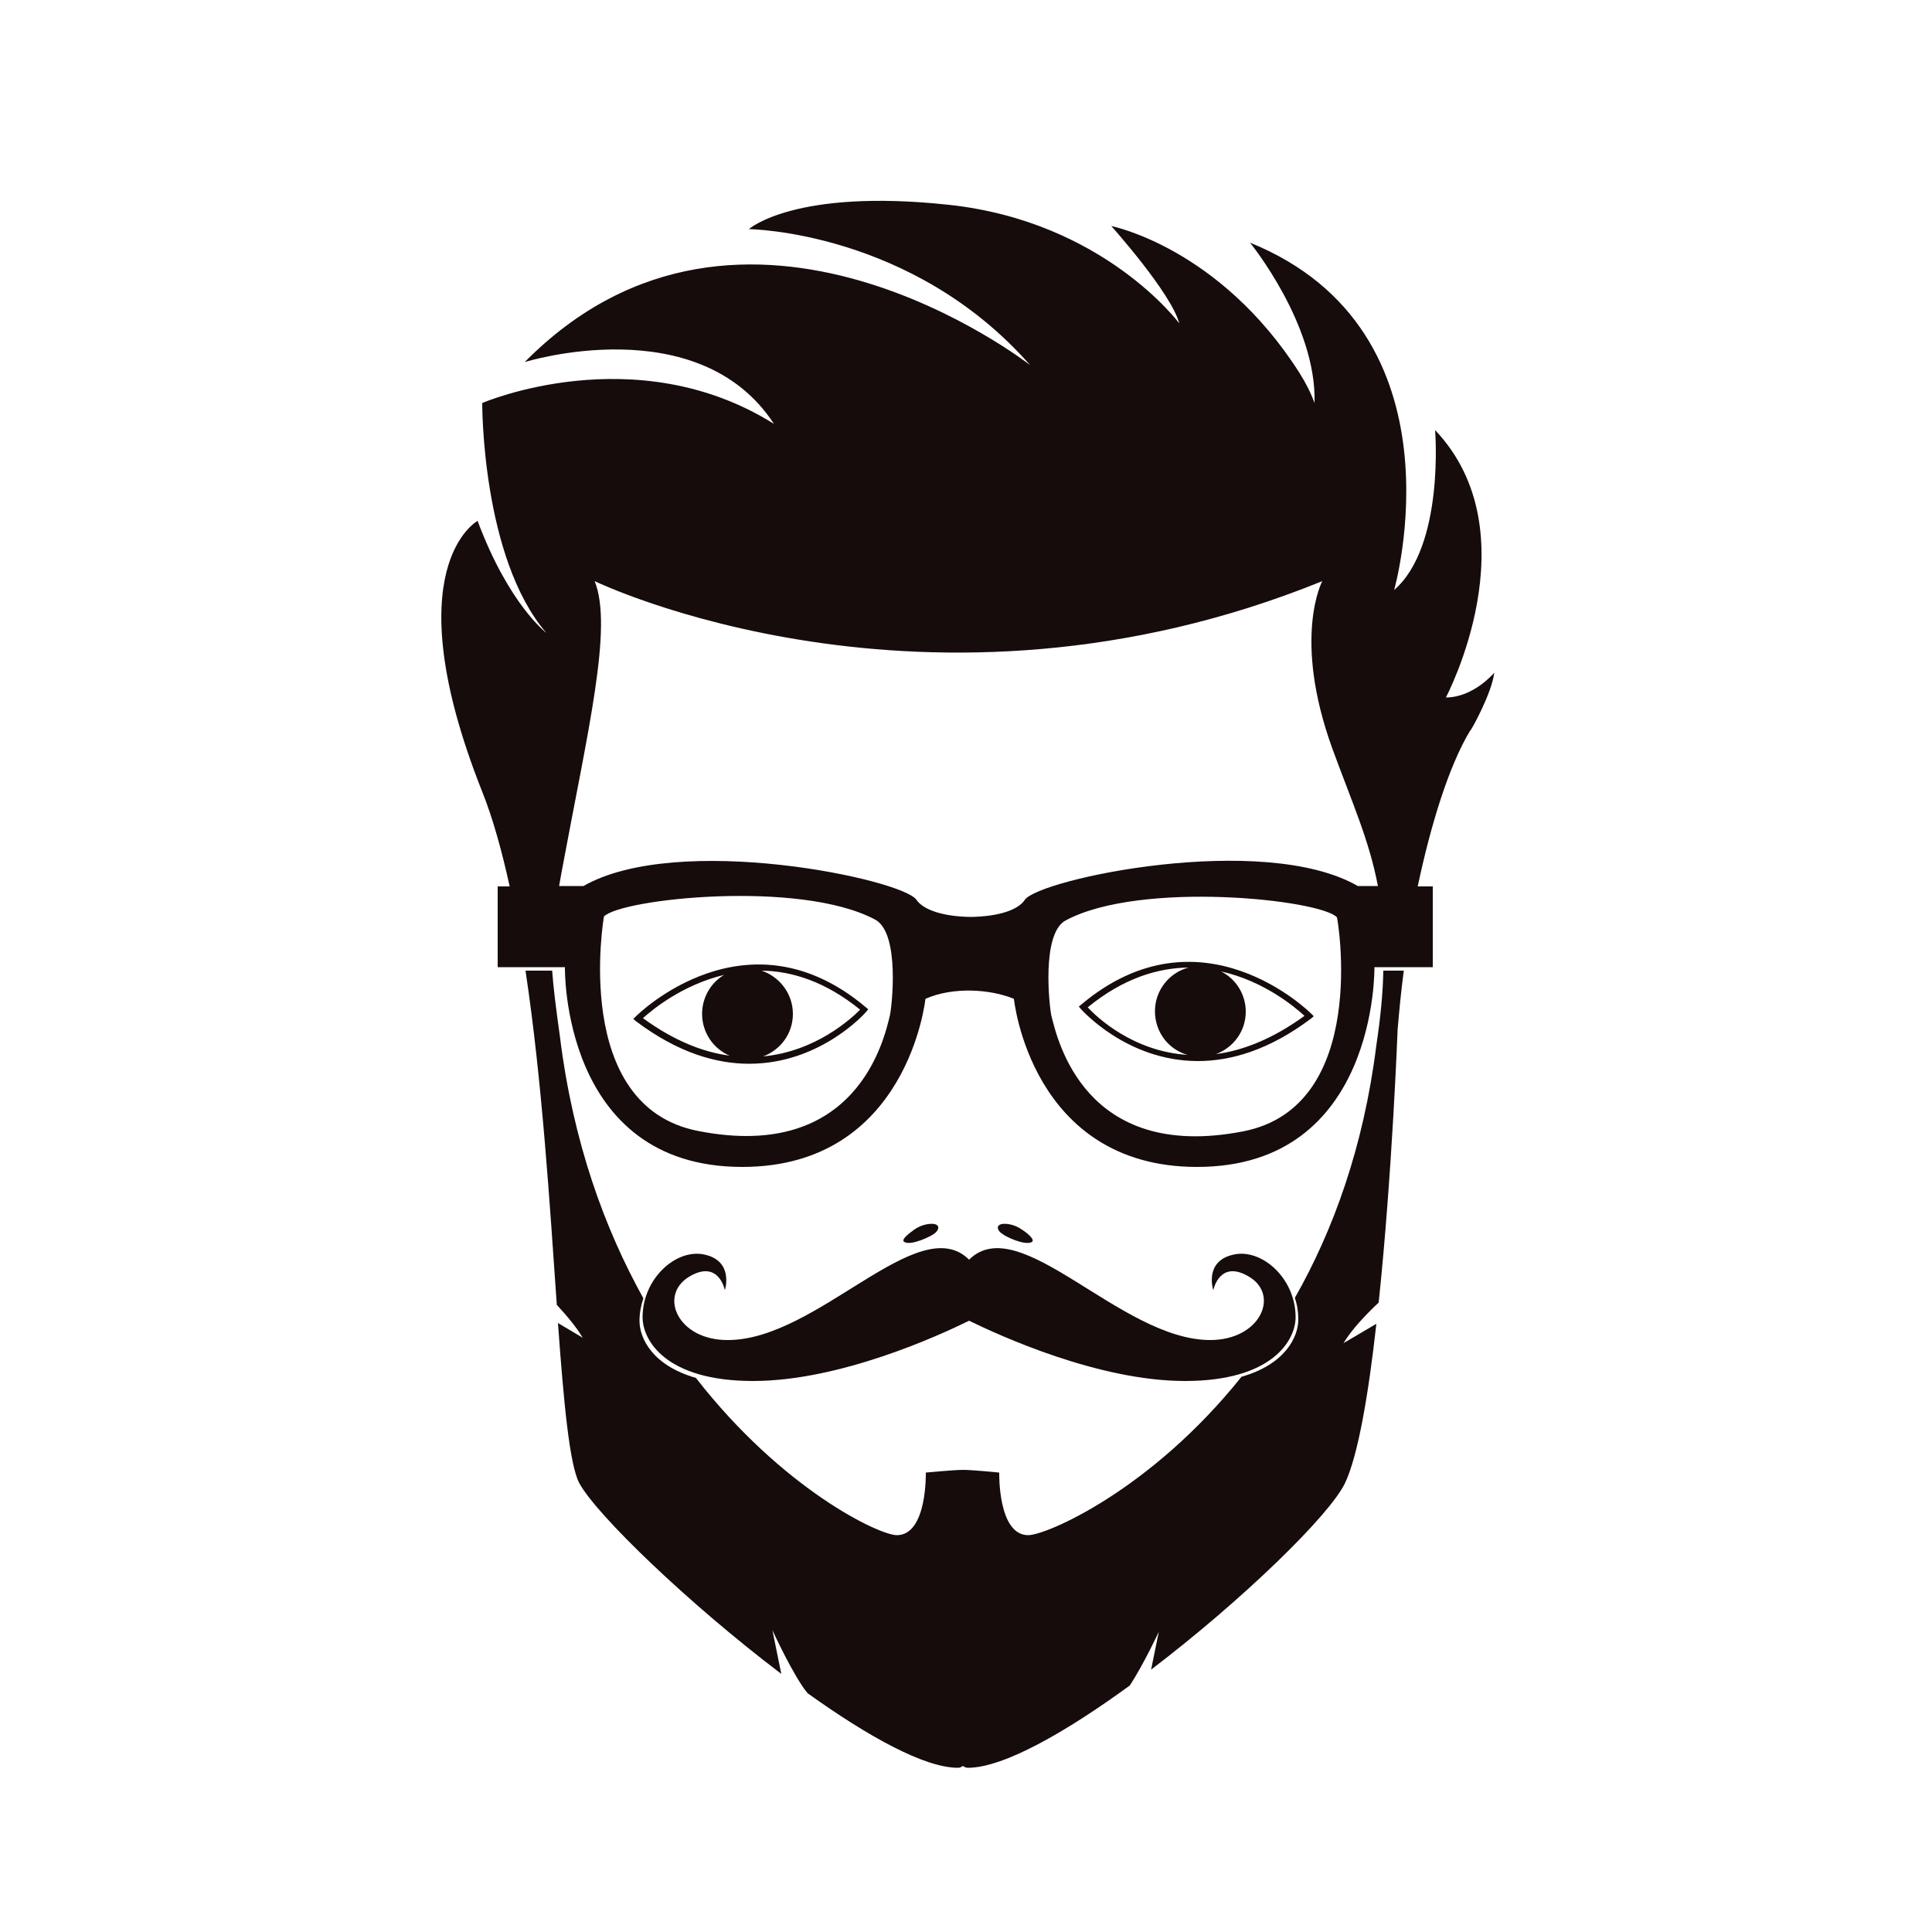 <?xml version="1.0" encoding="utf-8"?>
<!-- Generator: Adobe Illustrator 21.1.0, SVG Export Plug-In . SVG Version: 6.00 Build 0)  -->
<svg version="1.1" id="Layer_1" xmlns="http://www.w3.org/2000/svg" xmlns:xlink="http://www.w3.org/1999/xlink" x="0px" y="0px"
	 viewBox="0 0 500 500" style="enable-background:new 0 0 500 500;" xml:space="preserve">
<style type="text/css">
	.st0{fill:#160C0C;}
</style>
<g>
	<path class="st0" d="M164.6,263l-0.7,0.7l0.7,0.6c10.9,8.2,20.8,11,29.3,11c18.5,0,30.2-13.3,30.3-13.5l0.5-0.6l-0.6-0.5
		C193.2,234.6,164.9,262.7,164.6,263z M166.4,263.5c2.3-2.1,10.1-8.6,21-11.2c-3.4,2-5.7,5.8-5.7,10.1c0,4.8,2.9,9,7.1,10.8
		C182,272.3,174.5,269.4,166.4,263.5z M197.5,273.4c4.5-1.7,7.7-5.9,7.7-11c0-5.2-3.4-9.6-8.1-11.2c7.8,0.1,16.5,2.8,25.5,10.1
		C220.2,263.7,211.1,272.1,197.5,273.4z"/>
	<path class="st0" d="M279.8,260l-0.6,0.5l0.5,0.6c0.2,0.2,11.9,13.5,30.3,13.5c8.5,0,18.4-2.8,29.3-11l0.7-0.6l-0.7-0.7
		C339.1,262.1,310.8,233.9,279.8,260z M307.3,273c-14.1-0.9-23.5-9.8-25.8-12.3c9.3-7.6,18.2-10.2,26.1-10.3
		c-5,1.3-8.7,5.9-8.7,11.3C298.9,267.1,302.4,271.6,307.3,273z M314.7,272.8c4.5-1.7,7.7-5.9,7.7-11c0-4.5-2.6-8.5-6.4-10.4
		c11.2,2.5,19.2,9.3,21.6,11.5C329.2,269,321.5,271.9,314.7,272.8z"/>
	<path class="st0" d="M178.2,330.5c7.8-4.8,9.4,3.4,9.4,3.4s2.4-7.5-5.2-9.2c-7.3-1.7-16.1,6.1-16.1,16.2c0,6,6,16.5,28.6,16.5
		c22.5,0,48.2-11.8,55.9-15.6c7.8,3.8,33.4,15.6,55.9,15.6c22.5,0,28.6-10.5,28.6-16.5c0-10.2-8.9-17.9-16.1-16.2
		c-7.7,1.7-5.2,9.2-5.2,9.2s1.6-8.2,9.4-3.4c7.8,4.8,2.7,16.3-10.2,16.3c-23.2,0-49.3-33.8-62.4-20.8c-13.1-13-39.2,20.8-62.4,20.8
		C175.5,346.9,170.4,335.4,178.2,330.5z"/>
	<path class="st0" d="M241.6,319.4c1.7-1.1,2-3.1-1.5-2.6c-1.3,0.2-2.5,0.7-3.6,1.5c-1.5,1.1-3.6,2.7-2.3,3.2
		C236,322.3,240.6,320.1,241.6,319.4z"/>
	<path class="st0" d="M266.9,321.5c1.2-0.5-0.8-2.2-2.3-3.2c-1.1-0.8-2.3-1.3-3.6-1.5c-3.5-0.5-3.3,1.5-1.5,2.6
		C260.4,320.1,265,322.3,266.9,321.5z"/>
	<path class="st0" d="M356.2,270.5c-3.3,26.4-11.2,48-21.1,65.4c0.6,1.7,0.9,3.6,0.9,5.6c0,4.5-3.4,11.6-14.7,14.8
		c-23.5,29.4-50.5,41-55.2,41c-7.9,0-7.5-16.2-7.5-16.2s-7-0.7-9.3-0.7c-2.4,0-9.7,0.7-9.7,0.7s0.4,16.2-7.5,16.2
		c-4.6,0-29.6-11.9-52-40.7c-11.2-3.2-14.6-10.2-14.6-14.8c0-2,0.4-4,1-5.8c-10-18-18.2-40.3-21.6-67.8c-1-7.2-1.7-12.6-2-17h-6.9
		c4.3,28.5,6.3,60.8,8.1,86.5c2.6,2.8,5.1,5.8,6.7,8.5l-6.4-3.8c1.5,20.8,3,36.6,5.5,41.4c4.5,8.3,28.4,31.3,52.3,49.4l-2.3-11.3
		c0,0,5.5,12,9.1,16.3c15.5,11.1,30.2,19.3,38.9,19.3c0.8,0,1.3-0.5,1.3-0.5s0.5,0.5,1.3,0.5c9.2,0,25.3-9.2,41.9-21.3
		c3.7-5.7,7.5-13.9,7.5-13.9l-2,9.8c23.4-17.8,46.2-39.9,50.2-48.3c3.4-7.2,6.1-23.2,8.1-41.2l-8.5,5c2.1-3.5,5.7-7.3,9.1-10.5
		c3.5-33.3,4.9-70.6,4.9-70.6c0.4-4.8,0.9-10,1.6-15.3h-5.3C357.9,256.9,357.3,263.2,356.2,270.5z"/>
	<path class="st0" d="M386.7,174.1c0,0-5.3,6.4-12.5,6.4c0,0,22.5-42.5-2.8-69.2c0,0,2.5,30-10.6,41.4c0,0,19.2-67-37.3-89.9
		c0,0,17.3,21.2,16.7,41.5c-0.9-2.5-2.2-5.1-3.9-7.8c-20.7-32.5-48.7-38-48.7-38s15.5,17.3,17.6,25.2c0,0-19.5-26.4-59.7-30.7
		c-39.9-4.3-51.7,6.3-51.7,6.3s42.2,0.4,72.8,35.2c0,0-74.2-58.1-130.8-0.8c0,0,44.9-14,64.5,16c-35.9-22.5-75.5-5.4-75.5-5.4
		s-0.2,40,16.6,59.5c0,0-9.7-7.3-17.8-29c0,0-21.9,11.9,1.2,70.1c2.8,7,5.1,15.4,7.1,24.5l-3.1,0v20.9h7h7h3.4c0,0-1,51.7,45.9,51.7
		c42.9,0,47.4-43.5,47.4-43.5l0,0c7.2-3.2,16.9-2.5,22.9,0l0,0c0,0,4.4,43.5,47.4,43.5c46.8,0,45.9-51.7,45.9-51.7h2.2h5.4h7.5
		v-20.9l-3.9,0c3.4-16,8-31,13.5-40.2C380.7,189.2,386.2,179.1,386.7,174.1z M230.3,262.8c-1.4,5.8-8.4,38-49.6,29.9
		c-33-6.4-24.4-55.5-24.4-55.5c4.3-4.6,50.8-9.6,70.2,0.8C233,241.5,230.8,260.7,230.3,262.8z M321.7,292.8
		c-41.2,8-48.1-24.1-49.6-29.9c-0.5-2.2-2.7-21.3,3.7-24.7c19.4-10.4,65.9-5.4,70.2-0.8C346.1,237.3,354.7,286.4,321.7,292.8z
		 M351.4,229.3c-24.5-14.1-82.6-1.8-86.2,3.6c-1.7,2.6-6.8,4.3-14,4.4c-7.1-0.1-12.2-1.8-14-4.4c-3.6-5.4-61.7-17.6-86.2-3.6l-6.3,0
		c0.2-1.1,0.4-2.2,0.6-3.4c6.8-36.7,13.4-63.5,8.6-75.5c0,0,85.9,41.6,188.3,0c0,0-7.8,14.6,2.6,43.3c5.2,14.2,9.6,23.9,11.8,35.6
		L351.4,229.3z"/>
</g>
</svg>
